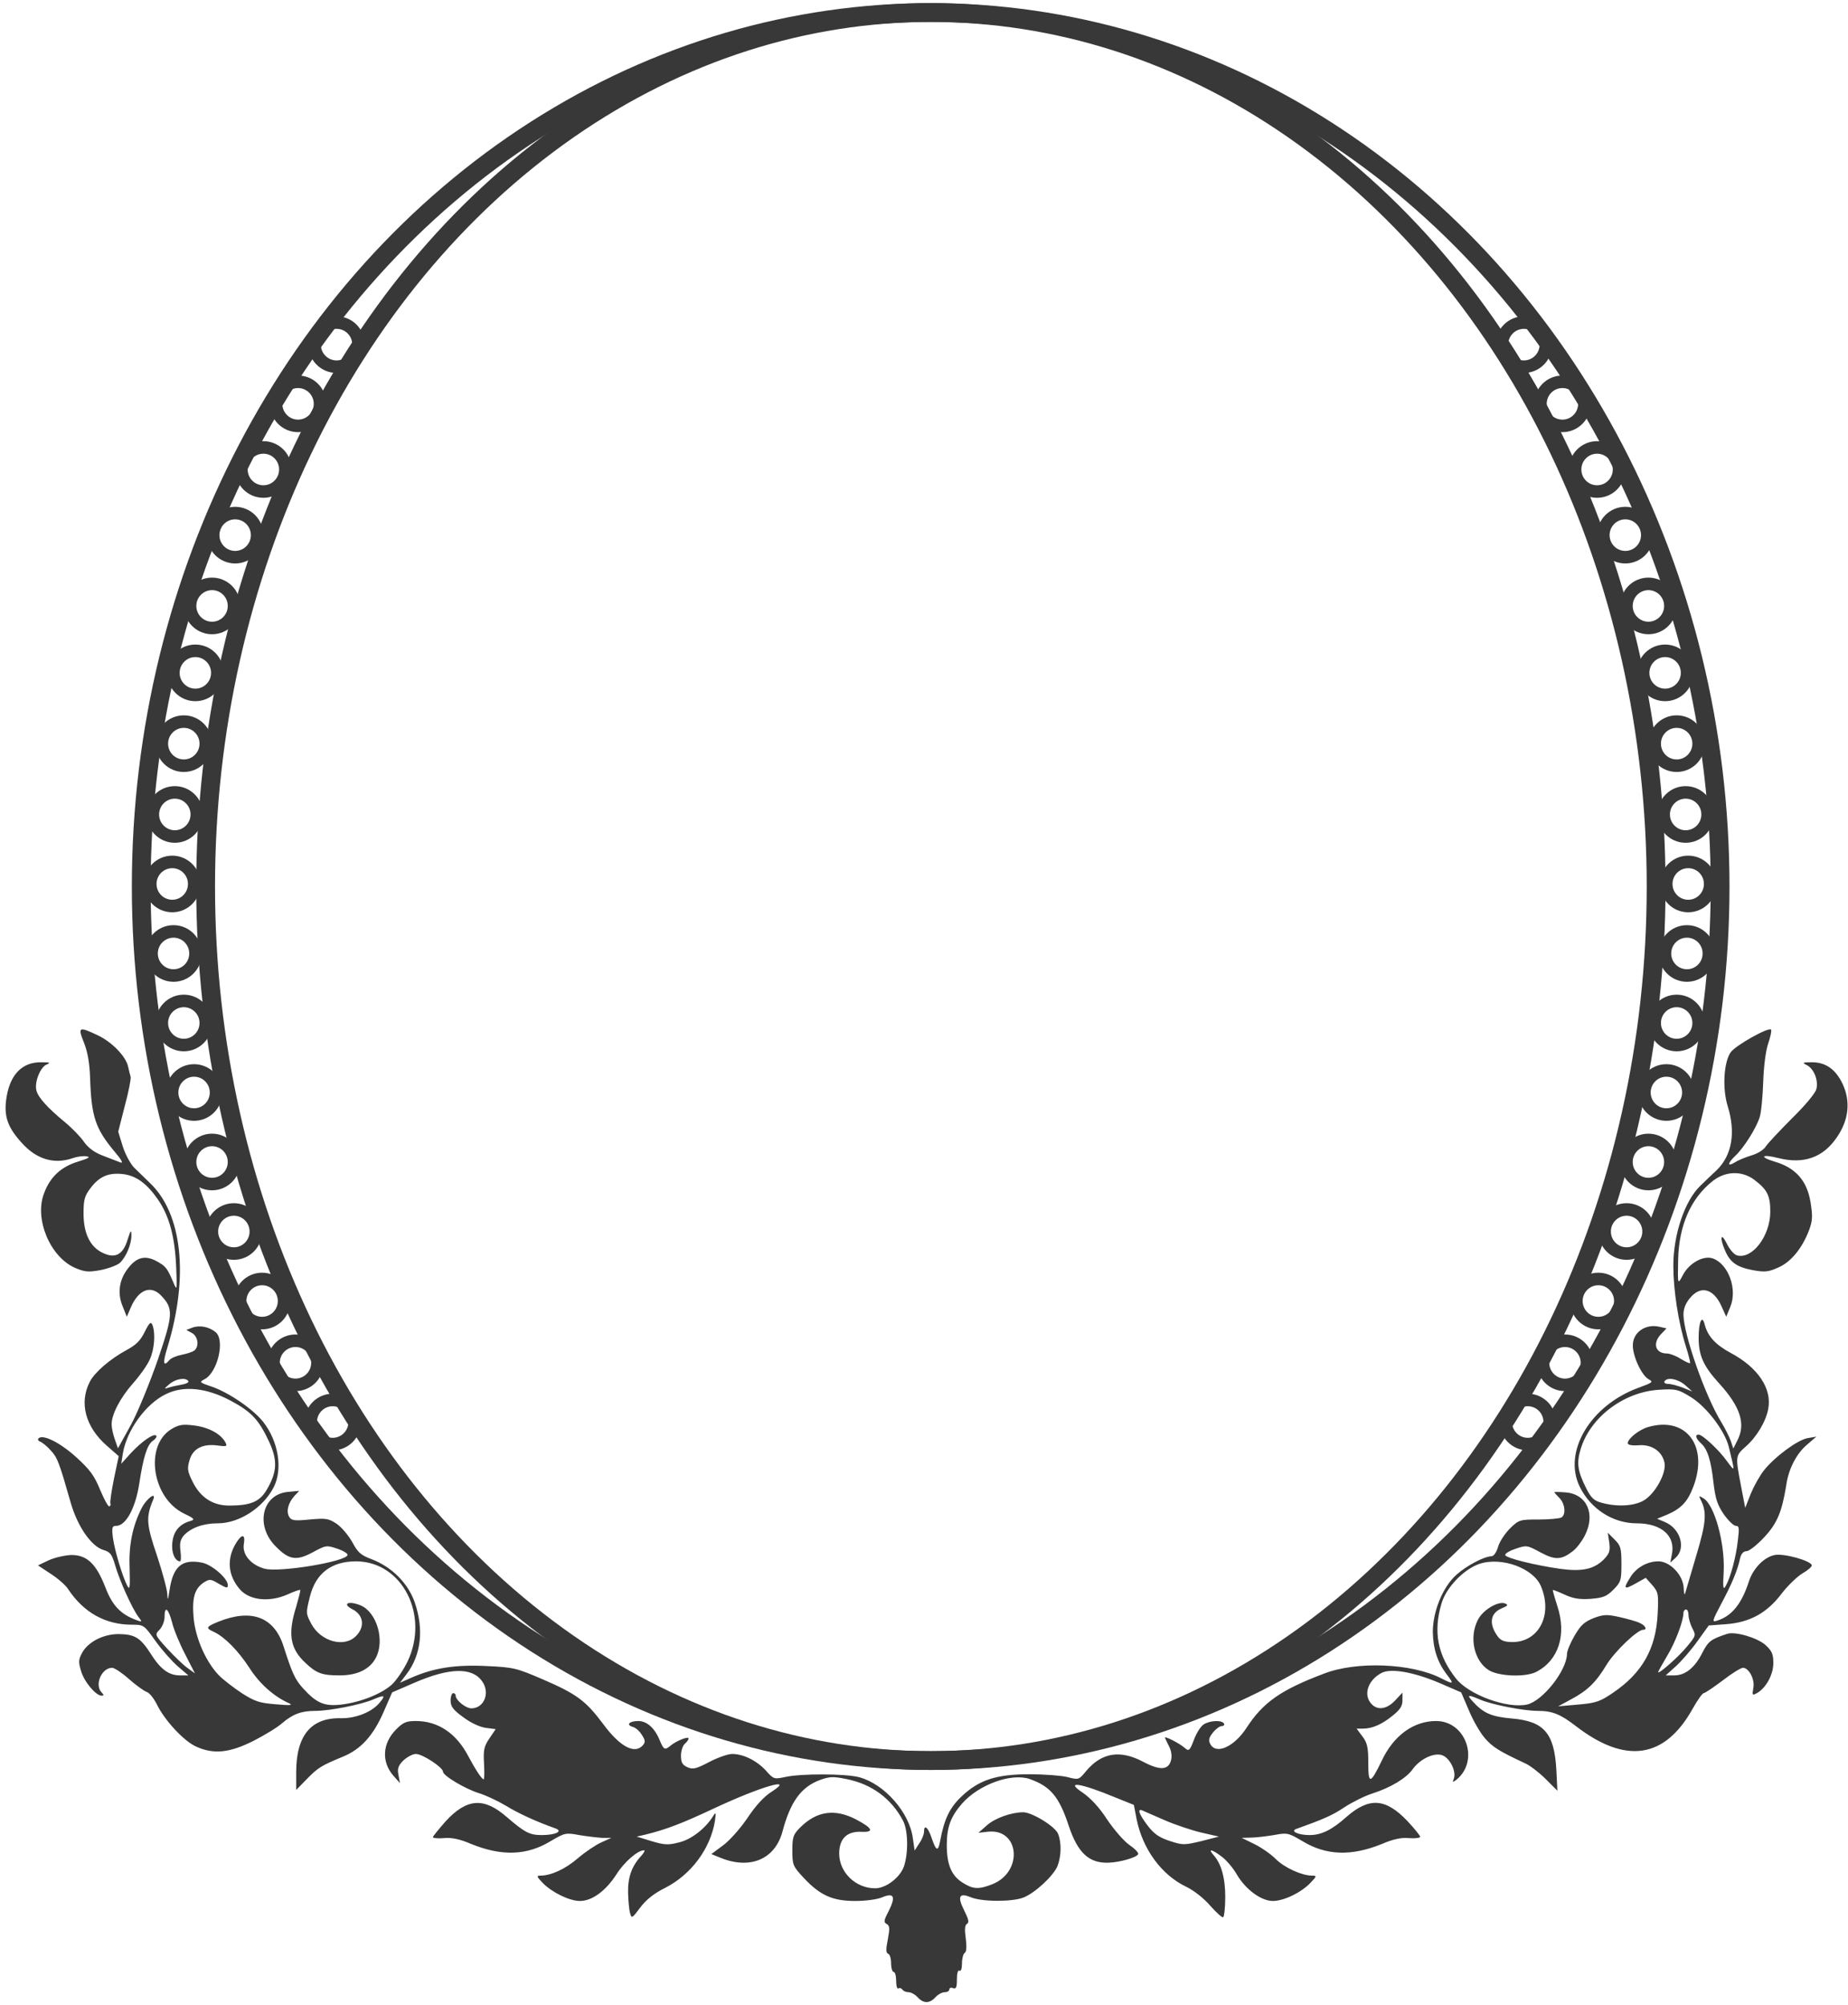 <svg width="295" height="320" viewBox="0 0 295 320" fill="none" xmlns="http://www.w3.org/2000/svg">
<path d="M13.376 166.351C13.982 167.848 14.306 169.628 14.386 172.137C14.588 178.245 15.235 180.147 18.306 183.828C19.478 185.204 19.721 185.729 19.195 185.527C18.751 185.365 17.457 184.839 16.366 184.435C14.992 183.909 14.023 183.14 13.376 182.21C12.851 181.441 11.477 180.025 10.345 179.095C7.597 176.829 6.102 175.171 5.819 174.078C5.455 172.784 6.425 170.316 7.436 169.912C8.123 169.628 8.001 169.547 6.668 169.547C3.435 169.466 1.455 171.651 0.97 175.656C0.647 178.286 1.293 180.025 3.475 182.412C5.819 185.042 8.648 185.891 11.638 184.839C12.325 184.597 13.295 184.475 13.82 184.556C14.508 184.678 14.144 184.88 12.447 185.406C9.779 186.215 8.001 187.833 7.032 190.463C5.455 194.508 7.961 200.576 11.962 202.357C13.497 203.004 14.063 203.085 16.043 202.721C17.296 202.478 18.67 201.952 19.114 201.588C20.125 200.657 21.014 198.554 20.973 197.138C20.973 196.207 20.852 196.329 20.367 197.866C19.64 200.253 18.387 200.941 16.407 199.97C14.386 199.039 13.336 196.855 13.336 193.699C13.336 191.474 13.497 190.867 14.467 189.613C15.841 187.793 17.296 187.145 19.559 187.388C21.741 187.631 23.438 188.885 25.257 191.515C27.035 194.144 27.924 197.421 28.126 202.276C28.288 205.997 28.247 206.078 27.681 204.703C26.671 202.357 26.469 202.114 25.014 201.305C23.155 200.293 21.782 200.657 20.407 202.478C18.993 204.298 18.71 206.483 19.599 208.546L20.246 210.164L20.852 208.748C22.105 205.795 24.085 205.027 25.782 206.847C27.681 208.87 27.641 209.841 25.216 216.961C23.964 220.561 22.064 225.254 20.933 227.358L18.831 231.161L18.347 229.785C18.064 229.016 17.821 227.924 17.821 227.358C17.781 225.78 19.236 223.029 21.256 220.764C22.307 219.59 23.479 217.932 23.883 217.042C24.651 215.424 24.853 212.794 24.327 211.459C24.085 210.893 23.843 211.095 23.115 212.551C22.428 213.967 21.741 214.655 20.165 215.504C17.619 216.88 15.114 219.024 14.346 220.521C12.608 223.879 13.618 227.722 17.013 230.716L18.953 232.415L18.185 236.056C17.781 238.038 17.538 239.818 17.619 239.98C17.7 240.101 17.66 240.344 17.457 240.425C17.296 240.546 16.649 239.373 16.003 237.836C15.073 235.53 14.346 234.559 12.164 232.577C9.618 230.271 6.829 228.855 6.142 229.583C5.981 229.745 6.102 229.987 6.425 230.109C6.749 230.23 7.516 230.837 8.123 231.525C9.173 232.657 9.456 233.426 11.315 239.939C12.406 243.661 14.548 246.776 16.488 247.383C17.579 247.707 17.862 248.03 18.387 249.851C19.074 252.238 21.054 256.647 22.064 258.023C22.751 258.913 22.751 258.953 21.579 258.508C19.195 257.578 17.902 256.202 16.811 253.33C15.356 249.608 13.901 248.192 11.396 248.192C10.345 248.233 8.729 248.597 7.759 249.042L6.062 249.851L8.082 251.186C9.214 251.914 10.426 252.966 10.83 253.573C13.336 257.375 16.811 259.317 21.054 259.317C22.953 259.317 22.994 259.358 24.812 261.906C25.823 263.322 27.439 265.143 28.369 265.952L30.066 267.408H28.732C26.954 267.408 25.62 266.437 24.044 263.929C22.428 261.421 21.539 260.855 19.034 260.814C16.609 260.774 14.184 261.987 13.174 263.687C12.527 264.86 12.487 265.224 12.931 266.68C13.416 268.42 15.316 270.645 16.205 270.645C16.609 270.645 16.609 270.523 16.245 270.159C15.033 268.946 16.205 266.195 17.902 266.195C18.266 266.195 19.478 267.004 20.569 267.975C21.66 268.946 22.953 269.876 23.398 270.038C23.843 270.159 24.57 271.09 25.055 272.061C26.267 274.569 29.379 277.927 31.319 278.776C34.066 280.03 36.612 279.788 40.411 277.886C42.23 276.956 44.29 275.702 45.018 275.054C46.715 273.598 48.089 273.072 50.312 273.072C52.615 273.072 57.586 272.101 59.566 271.252C61.384 270.483 61.586 270.564 60.657 271.697C59.444 273.234 56.818 274.286 54.434 274.245C49.665 274.124 47.281 276.996 47.281 282.862V285.694L49.019 283.914C50.756 282.134 51.282 281.81 54.797 280.354C57.626 279.181 59.566 277.037 61.223 273.274L62.597 270.119L66.153 268.582C71.77 266.154 75.407 266.073 76.983 268.379C78.276 270.2 77.266 272.668 75.245 272.668C74.356 272.668 72.74 271.373 72.74 270.645C72.74 270.402 72.578 270.24 72.336 270.24C72.134 270.24 71.931 270.766 71.931 271.413C71.931 272.384 72.336 272.91 73.952 274.083C75.124 274.973 76.619 275.661 77.549 275.783L79.125 275.985L78.114 277.482C77.266 278.736 77.144 279.302 77.266 281.487C77.347 282.862 77.306 283.995 77.225 283.995C76.902 283.995 75.932 282.498 74.76 280.314C72.861 276.673 69.951 274.69 66.395 274.69C64.86 274.69 64.375 274.893 63.243 276.025C61.02 278.25 60.859 281.244 62.839 283.469L63.849 284.602L63.607 283.307C63.405 282.296 63.566 281.81 64.375 281.001C64.981 280.435 65.87 279.949 66.395 279.949C67.446 279.949 70.719 282.094 70.719 282.781C70.719 283.429 74.356 285.573 76.498 286.22C77.549 286.544 79.448 287.434 80.741 288.202C82.721 289.416 85.51 290.711 88.702 291.843C89.914 292.288 88.662 292.895 86.48 292.895C84.54 292.895 83.772 292.491 80.862 289.982C77.225 286.827 74.518 287.029 71.123 290.711C70.032 291.965 69.103 293.097 69.103 293.219C69.103 293.381 69.911 293.461 70.881 293.381C72.093 293.259 73.427 293.542 75.205 294.311C80.094 296.293 84.095 296.172 87.894 293.866C90.157 292.531 90.319 292.491 92.46 292.895C93.713 293.097 95.37 293.3 96.138 293.34H97.593L95.976 294.068C95.087 294.473 93.39 295.606 92.218 296.617C90.238 298.316 87.975 299.368 86.237 299.368C85.631 299.368 85.671 299.53 86.601 300.501C88.096 302.038 90.884 303.413 92.582 303.413C94.521 303.413 96.703 301.795 98.401 299.166C99.653 297.183 101.795 295.322 102.805 295.322C103.008 295.322 102.805 295.727 102.361 296.212C100.825 297.871 100.219 299.651 100.26 302.078C100.3 303.373 100.421 304.829 100.583 305.355C100.825 306.245 100.906 306.205 102.199 304.465C103.169 303.171 104.422 302.2 106.2 301.31C110.322 299.206 113.393 295.08 114.121 290.67C114.323 289.254 114.282 289.173 113.838 289.861C112.625 291.843 110.322 293.623 108.382 294.068C106.685 294.513 106.038 294.473 104.018 293.866L101.634 293.138L103.048 292.814C106.321 292.005 108.786 291.075 113.959 288.647C121.475 285.128 127.052 283.51 123.173 285.977C121.96 286.746 120.627 288.202 119.334 290.144C118.242 291.762 116.505 293.745 115.454 294.513L113.555 295.929L114.848 296.455C119.657 298.478 123.698 296.819 124.91 292.329C126.163 287.595 127.86 285.249 130.851 284.116C132.427 283.55 132.952 283.51 135.134 283.955C139.175 284.764 142.287 287.07 144.146 290.589C144.954 292.126 145.035 295.646 144.308 297.871C143.701 299.651 141.438 301.391 139.701 301.391C136.589 301.391 133.962 298.842 133.962 295.848C133.962 293.502 135.175 292.288 137.438 292.369C139.62 292.491 139.337 291.803 136.629 290.387C133.275 288.647 130.366 289.052 127.739 291.681C126.608 292.814 126.486 293.219 126.486 295.363C126.486 297.669 126.567 297.871 128.345 299.772C130.932 302.523 132.912 303.413 136.508 303.413C138.165 303.413 140.064 303.171 140.873 302.807C142.732 302.038 143.014 302.726 141.842 305.072C141.075 306.528 141.034 306.812 141.56 307.095C142.045 307.378 142.045 307.823 141.721 309.563C141.398 311.14 141.438 311.707 141.762 311.828C142.045 311.909 142.247 312.597 142.247 313.365C142.247 314.134 142.449 314.741 142.651 314.741C142.893 314.741 143.055 315.388 143.055 316.197C143.055 316.966 143.216 317.532 143.419 317.37C143.621 317.249 143.903 317.33 144.065 317.573C144.186 317.775 144.631 317.977 145.035 317.977C145.439 317.977 146.086 318.341 146.49 318.786C147.419 319.798 148.389 319.798 149.319 318.786C149.723 318.341 150.369 317.977 150.814 317.977C151.218 317.977 151.541 317.775 151.541 317.532C151.541 317.29 151.824 317.168 152.147 317.33C152.632 317.492 152.753 317.209 152.753 315.914C152.753 314.943 152.915 314.377 153.158 314.539C153.4 314.7 153.562 314.215 153.562 313.365C153.562 312.597 153.764 311.828 154.006 311.707C154.289 311.504 154.329 310.695 154.168 309.401C153.966 307.985 154.006 307.257 154.37 307.054C154.734 306.852 154.612 306.326 153.966 305.032C152.794 302.726 153.077 302.038 154.936 302.807C156.754 303.575 161.644 303.575 163.422 302.847C165.281 302.078 168.11 299.449 168.797 297.871C169.403 296.334 169.484 294.19 168.918 292.733C168.514 291.56 164.755 289.254 163.341 289.254C161.442 289.254 158.855 290.185 157.562 291.317L156.188 292.531L157.603 292.369C162.735 291.722 163.422 298.721 158.411 300.743C156.229 301.593 155.34 301.553 153.683 300.501C151.905 299.408 151.137 297.628 151.137 294.513C151.137 291.641 151.743 289.982 153.562 287.879C156.269 284.804 161.482 282.943 164.392 283.955C167.706 285.128 169.079 286.786 170.615 291.439C172.029 295.687 173.808 297.386 176.879 297.305C178.738 297.264 181.526 296.455 181.688 295.929C181.769 295.687 181.122 295.039 180.233 294.432C179.384 293.826 177.808 292.005 176.717 290.387C175.464 288.445 174.09 286.989 172.797 286.099C169.928 284.197 172.434 284.561 178.091 286.908L181.001 288.081L181.445 290.387C182.415 295.161 185.446 299.287 189.366 301.148C190.619 301.755 192.154 302.968 193.205 304.182C194.175 305.274 195.104 306.124 195.266 306.003C195.427 305.881 195.589 304.425 195.589 302.766C195.589 299.692 194.942 297.426 193.69 296.051C192.76 294.999 193.488 295.161 195.023 296.334C195.791 296.9 196.882 298.195 197.448 299.206C198.862 301.593 201.327 303.413 203.186 303.413C204.924 303.413 207.712 302.078 209.208 300.501C210.218 299.449 210.218 299.368 209.45 299.368C207.834 299.368 205.045 298.114 203.631 296.698C202.823 295.889 201.287 294.837 200.196 294.311L198.216 293.34L199.671 293.3C200.438 293.3 202.095 293.097 203.348 292.895C205.49 292.491 205.651 292.531 207.914 293.866C211.713 296.172 215.714 296.293 220.603 294.311C222.382 293.542 223.715 293.259 224.927 293.381C225.897 293.461 226.706 293.34 226.706 293.178C226.706 292.976 225.776 291.843 224.645 290.63C221.169 286.989 218.542 286.827 214.906 290.023C212.602 292.086 210.905 292.895 209.046 292.895C207.268 292.895 205.934 292.288 206.904 291.924C211.188 290.387 212.723 289.74 214.623 288.445C215.875 287.636 217.896 286.625 219.068 286.26C221.977 285.33 224.443 283.833 225.453 282.458C226.584 280.839 228.726 279.747 230.1 280.111C231.353 280.435 232.525 282.66 232.08 283.874C231.838 284.521 231.878 284.521 232.525 284.035C236.202 281.001 234.02 274.69 229.251 274.69C225.655 274.69 222.462 276.996 220.563 281.042C218.745 284.804 218.421 284.845 218.421 281.365C218.421 278.898 218.26 278.169 217.492 277.158L216.562 275.904H217.573C219.027 275.904 220.563 275.257 222.301 273.841C223.513 272.87 223.877 272.303 223.877 271.373V270.159L222.705 271.413C221.371 272.829 219.876 273.032 218.906 271.939C217.573 270.483 218.381 268.137 220.563 267.004C222.058 266.235 225.655 266.882 229.696 268.582L233.252 270.119L234.464 272.951C235.111 274.528 236.242 276.511 237.01 277.401C238.223 278.817 239.273 279.504 243.557 281.487C244.244 281.81 245.699 282.903 246.749 283.955L248.608 285.815L248.447 282.539C248.123 276.632 246.507 274.731 241.334 274.286C238.061 274.003 236.768 273.436 235.03 271.494C234.101 270.483 234.343 270.443 236.323 271.292C238.223 272.101 243.234 273.072 245.497 273.072C247.8 273.072 249.093 273.598 251.558 275.499C259.479 281.608 265.742 280.718 270.188 272.748C270.956 271.373 271.764 270.24 271.966 270.24C272.168 270.24 273.542 269.31 274.997 268.217C276.451 267.085 277.906 266.195 278.229 266.195C279.199 266.195 280.169 268.096 279.886 269.431C279.684 270.564 279.725 270.645 280.452 270.24C281.866 269.472 283.079 267.327 283.079 265.467C283.079 264.01 282.877 263.525 281.826 262.554C280.493 261.381 277.017 260.369 275.724 260.774C273.138 261.623 272.693 261.947 271.764 263.767C270.551 266.195 269.016 267.408 267.278 267.408H265.904L267.561 265.912C268.45 265.102 270.026 263.282 270.996 261.906L272.774 259.439L275.522 259.236C279.321 258.953 282.069 257.456 284.412 254.341C285.382 253.087 286.877 251.631 287.766 251.105C288.615 250.619 289.262 250.053 289.221 249.81C288.979 249.082 284.776 247.909 283.321 248.192C281.624 248.516 279.886 250.296 279.199 252.359C278.027 256 276.451 257.942 274.108 258.67C273.259 258.953 273.299 258.751 274.754 256C276.411 252.925 277.381 250.619 277.785 248.678C277.947 247.99 278.31 247.585 278.795 247.585C279.199 247.585 280.452 246.614 281.584 245.401C283.685 243.176 284.453 241.315 285.14 237.067C285.503 234.437 286.797 231.97 288.494 230.554L289.949 229.3L288.534 229.542C286.958 229.826 283.321 232.496 281.584 234.68C280.937 235.489 280.008 237.148 279.482 238.402L278.593 240.668L277.906 237.107C277.017 232.415 277.017 232.374 278.634 230.918C280.412 229.381 281.907 226.872 282.271 224.85C282.877 221.613 280.614 218.255 276.29 215.949C273.825 214.614 272.612 213.279 272.127 211.418C271.723 209.76 271.158 210.933 271.158 213.522C271.158 216.354 271.925 218.053 274.431 220.804C277.825 224.526 278.714 227.277 277.34 229.906L276.694 231.201L276.29 229.987C276.047 229.3 275.36 227.965 274.754 226.953C272.208 222.827 268.733 212.915 268.733 209.8C268.733 208.87 269.097 207.98 269.784 207.171C271.481 205.107 273.542 205.674 274.795 208.465L275.562 210.164L276.209 208.587C277.381 205.795 275.926 201.75 273.421 200.86C271.925 200.334 269.662 201.588 268.652 203.489C267.803 205.107 267.803 205.107 267.884 201.062C268.006 195.601 269.905 191.272 273.38 188.521C275.401 186.903 278.027 186.822 280.008 188.278C282.109 189.856 282.594 190.827 282.594 193.375C282.594 197.259 279.725 201.022 277.3 200.374C276.815 200.253 276.088 199.403 275.643 198.473C274.714 196.612 274.471 197.502 275.36 199.565C276.169 201.467 277.219 202.235 279.765 202.721C281.745 203.085 282.311 203.004 283.847 202.316C285.867 201.467 287.686 199.241 288.777 196.369C289.343 194.832 289.383 194.185 289.019 191.879C288.453 188.44 286.635 186.377 283.281 185.406C280.735 184.637 281.22 184.152 283.887 184.839C287.928 185.851 291.04 184.759 293.222 181.522C295.121 178.771 295.445 175.818 294.151 173.027C293.02 170.64 291.403 169.507 289.14 169.547C287.726 169.547 287.645 169.628 288.413 169.992C289.545 170.559 290.312 172.42 289.949 173.836C289.787 174.483 288.171 176.425 286.11 178.448C284.17 180.389 282.271 182.412 281.907 182.938C281.543 183.545 280.533 184.152 279.523 184.435C278.593 184.718 277.421 185.204 276.936 185.527C275.684 186.296 275.764 185.649 277.017 184.475C278.391 183.181 280.371 180.025 280.897 178.326C281.139 177.598 281.382 175.09 281.462 172.743C281.543 170.235 281.866 167.686 282.271 166.513C282.634 165.461 282.836 164.491 282.715 164.329C282.271 163.924 277.098 166.837 276.29 167.929C275.158 169.507 274.916 173.755 275.805 176.587C277.098 180.753 276.492 184.394 274.027 186.781C273.219 187.55 272.047 188.642 271.44 189.249C268.935 191.636 267.116 197.057 267.116 202.033C267.116 205.876 267.925 211.135 269.097 214.817C269.541 216.233 269.864 217.487 269.784 217.568C269.703 217.649 269.016 217.325 268.288 216.88C267.521 216.394 266.551 216.03 266.106 216.03C264.247 216.03 263.762 214.412 265.136 212.956L266.025 212.025L264.975 211.783C262.712 211.216 260.651 212.632 260.651 214.736C260.651 216.516 262.065 219.55 263.197 220.157C263.964 220.561 263.803 220.683 261.58 221.492C253.902 224.283 249.457 231.686 252.164 237.269C253.902 240.829 257.458 243.135 261.257 243.135C265.258 243.135 267.521 245.158 266.874 248.152L266.632 249.406L267.48 248.637C269.177 247.1 268.248 243.985 265.783 242.933L264.53 242.407L266.106 241.76C268.369 240.789 269.42 239.697 270.349 237.188C272.734 230.756 269.137 226.023 263.116 227.762C261.661 228.167 259.842 229.623 259.842 230.351C259.842 230.635 260.529 230.756 261.58 230.675C263.641 230.513 265.298 231.606 265.702 233.426C266.066 235.044 264.247 238.402 262.388 239.494C260.853 240.384 258.145 240.546 255.68 239.858C254.468 239.535 253.983 239.09 253.215 237.552C251.841 234.842 251.639 233.507 252.326 231.282C253.862 226.185 259.236 222.139 264.894 221.815C267.521 221.654 267.884 221.735 269.905 222.989C272.37 224.485 275.32 228.329 275.966 230.918C276.977 235.085 277.017 235.004 275.684 233.224C274.431 231.444 271.764 228.976 271.158 228.976C270.511 228.976 270.713 229.623 271.562 230.392C272.572 231.322 273.138 233.062 273.542 236.784C273.825 239.171 274.148 240.182 275.158 241.679C275.886 242.69 276.734 243.54 277.098 243.54C277.623 243.54 277.664 243.904 277.421 245.846C277.138 248.475 276.249 251.793 275.482 253.128C275.077 253.856 274.997 253.492 275.158 250.781C275.36 246.291 273.703 240.263 271.966 239.171C271.198 238.685 271.158 238.726 271.481 239.373C272.491 241.355 272.37 242.973 270.794 248.233C269.945 251.105 269.137 253.856 269.016 254.26C268.935 254.705 268.814 254.382 268.773 253.532C268.733 251.429 266.591 249.204 264.732 249.204C262.954 249.204 261.176 250.215 260.247 251.752C259.075 253.613 259.236 253.775 261.055 252.764L262.712 251.833L263.762 253.006C264.732 254.139 264.773 254.422 264.611 257.659C264.328 263.161 262.146 267.044 257.458 270.2C255.438 271.575 254.791 271.818 251.962 272.061L248.729 272.344L250.75 271.252C253.417 269.836 254.751 268.541 256.488 265.669C257.782 263.565 261.378 260.126 262.308 260.126C262.995 260.126 262.671 259.439 261.742 259.034C261.257 258.791 259.802 258.387 258.549 258.104C256.529 257.659 256.003 257.659 254.387 258.266C252.892 258.872 252.326 259.398 251.356 261.057C250.669 262.23 250.144 263.525 250.144 263.97C250.103 266.64 246.264 271.494 243.759 272.061C240.607 272.748 234.505 270.523 232.444 267.934C229.494 264.212 228.766 260.491 230.1 255.96C230.827 253.411 233.656 250.458 236.162 249.608C239.718 248.435 244.769 250.296 245.982 253.168C248.002 257.982 245.416 262.432 240.93 262.068C239.758 261.987 239.314 261.664 238.708 260.612C237.697 258.872 238.061 257.416 239.677 256.728C240.728 256.283 240.809 256.162 240.243 255.919C239.152 255.515 236.687 256.971 235.919 258.549C234.464 261.34 235.313 265.143 237.697 266.599C239.314 267.57 243.516 267.732 245.254 266.842C248.81 264.981 250.103 260.936 248.608 256.364C248.164 254.989 247.84 253.815 247.881 253.775C247.921 253.735 248.77 254.058 249.74 254.503C251.114 255.15 252.164 255.312 253.902 255.191C255.882 255.029 256.448 254.827 257.539 253.735C258.751 252.521 258.832 252.238 258.832 249.608C258.832 247.1 258.711 246.695 257.741 245.724L256.65 244.632L256.892 246.21C257.054 247.545 256.933 247.949 256.003 248.92C254.427 250.458 252.609 250.862 249.174 250.417C245.133 249.851 240.324 248.678 240.284 248.192C240.243 247.949 241.011 247.504 241.981 247.181C243.678 246.614 243.759 246.614 245.86 247.747C248.245 249.042 249.255 249.001 251.114 247.545C251.679 247.1 252.528 246.008 252.973 245.118C254.751 241.679 253.336 238.483 249.942 238.2C248.932 238.119 248.123 238.119 248.123 238.159C248.123 238.24 248.487 238.645 248.932 239.09C249.821 239.98 250.023 241.719 249.255 242.205C248.972 242.367 247.315 242.528 245.618 242.528C242.627 242.528 242.466 242.569 241.051 243.944C240.284 244.713 239.395 246.008 239.152 246.857C238.869 247.788 238.465 248.394 238.061 248.394C236.889 248.435 234.101 249.891 232.444 251.388C230.302 253.33 228.726 257.214 228.726 260.45C228.766 263.161 229.453 265.264 230.908 267.206C232.161 268.824 232.08 268.905 230.019 267.853C225.332 265.467 216.562 265.102 211.349 267.125C204.399 269.755 201.61 271.737 198.984 275.783C197.003 278.817 194.134 280.111 193.205 278.372C192.882 277.805 192.962 277.36 193.609 276.551C194.053 275.985 194.7 275.499 195.023 275.499C195.347 275.499 195.508 275.297 195.387 275.095C195.023 274.488 193.043 274.609 192.114 275.257C191.629 275.58 190.942 276.713 190.578 277.724C189.932 279.424 189.77 279.545 189.164 279.019C188.315 278.25 185.769 276.956 185.971 277.401C186.052 277.563 186.375 278.21 186.658 278.817C186.982 279.424 187.103 280.354 186.941 280.92C186.537 282.539 185.203 282.619 182.496 281.204C178.778 279.221 175.828 279.747 173.363 282.7C172.232 284.076 172.191 284.116 170.373 283.631C169.362 283.388 166.655 283.186 164.311 283.186C159.058 283.186 156.31 284.076 153.521 286.705C151.582 288.526 150.733 290.346 150.086 293.785C149.763 295.606 149.44 295.484 148.712 293.34C148.147 291.641 147.5 291.115 147.5 292.369C147.5 292.774 147.177 293.623 146.732 294.23L146.005 295.363L145.722 293.421C145.197 289.295 141.196 284.764 137.195 283.671C134.973 283.065 127.779 283.065 125.314 283.631C123.577 283.995 123.496 283.995 122.243 282.579C120.788 281.001 118.647 279.949 116.869 279.949C116.222 279.949 114.565 280.516 113.191 281.244C111.09 282.336 110.605 282.458 109.716 282.053C108.908 281.689 108.705 281.284 108.705 280.192C108.705 279.464 108.988 278.614 109.312 278.331C109.635 278.048 109.918 277.684 109.918 277.482C109.918 277.077 107.978 277.846 107.049 278.614C106.119 279.383 105.958 279.302 105.311 277.765C104.503 275.783 103.25 274.69 101.876 274.69C100.462 274.69 99.896 275.297 100.987 275.621C101.391 275.702 102.078 276.268 102.442 276.875C103.008 277.724 103.048 278.048 102.644 278.534C101.351 280.071 98.966 278.817 96.259 275.135C93.511 271.454 92.016 270.362 86.681 268.056C82.438 266.235 82.034 266.114 77.589 265.912C72.618 265.669 69.143 266.235 65.587 267.813L63.849 268.582L64.9 267.206C67.244 264.132 67.688 260.046 66.193 255.717C65.102 252.642 62.516 250.094 59.364 248.88C57.626 248.233 57.141 247.828 56.252 246.169C55.646 245.077 54.514 243.742 53.747 243.216C52.453 242.367 52.049 242.286 49.423 242.528C46.958 242.771 46.513 242.69 46.149 242.083C45.664 241.193 45.988 239.939 46.958 238.807L47.766 237.957L45.988 238.119C41.825 238.483 40.694 243.499 44.008 246.817C46.149 249.001 47.321 249.163 49.948 247.747C52.049 246.614 52.13 246.614 53.827 247.181C54.797 247.504 55.525 247.949 55.484 248.192C55.282 249.244 44.573 251.024 42.23 250.377C40.047 249.77 38.673 248.152 38.916 246.493C39.199 244.915 38.673 244.754 37.784 246.129C36.127 248.678 36.33 251.469 38.35 253.735C39.886 255.434 42.997 255.757 45.866 254.503C46.917 254.018 47.847 253.694 47.927 253.775C48.008 253.815 47.685 255.029 47.281 256.445C45.907 260.814 46.311 263.161 48.776 265.426C50.514 267.085 51.443 267.408 54.191 267.408C57.06 267.408 59.04 266.437 60.01 264.577C61.465 261.785 60.132 257.335 57.586 256.243C55.646 255.434 54.514 255.96 56.252 256.85C58.03 257.74 58.313 259.641 56.818 261.138C54.919 263.039 51.201 261.987 49.706 259.196C48.816 257.537 48.816 257.456 49.463 254.867C50.392 251.105 52.898 249.204 56.858 249.204C64.213 249.244 68.577 257.78 65.062 265.183C64.375 266.599 63.243 268.258 62.475 268.946C60.778 270.402 57.545 271.697 54.514 272.061C51.807 272.384 50.554 271.858 48.412 269.512C47.079 268.056 46.634 267.044 45.26 262.756C43.765 258.063 40.128 256.728 34.875 258.832C32.895 259.641 32.773 259.843 34.107 260.45C35.804 261.219 37.986 263.403 39.805 266.195C41.421 268.743 43.765 270.807 46.149 271.858C46.836 272.182 46.27 272.223 44.048 272.02C41.421 271.818 40.694 271.575 38.593 270.24C37.259 269.35 35.562 268.056 34.875 267.327C32.854 265.183 31.238 261.542 30.914 258.306C30.631 255.07 31.036 253.613 32.49 252.602C33.46 251.995 33.622 251.995 34.956 252.804C36.168 253.492 36.37 253.532 36.37 253.006C36.37 251.914 33.784 249.689 32.208 249.406C29.055 248.799 27.641 250.013 27.075 253.735C26.833 255.353 26.752 255.555 26.712 254.544C26.712 253.775 25.944 250.984 25.055 248.273C23.358 243.297 23.277 242.164 24.449 239.373C25.014 237.997 23.438 239.13 22.63 240.668C21.135 243.621 20.529 246.655 20.69 250.417C20.771 253.33 20.731 253.856 20.327 253.128C19.518 251.55 18.306 247.464 18.023 245.441C17.821 243.783 17.902 243.54 18.549 243.54C20.084 243.54 21.62 240.748 22.226 236.824C22.873 232.577 23.479 230.635 24.368 229.987C24.853 229.664 25.095 229.259 24.934 229.138C24.529 228.733 22.63 230.068 20.892 231.929L19.357 233.628L19.599 232.051C20.206 228.288 23.277 224.04 26.51 222.503C29.298 221.128 32.895 221.492 36.734 223.515C40.088 225.295 41.3 226.549 42.957 230.109C44.331 233.102 44.25 234.923 42.593 237.755C41.462 239.697 40.007 240.303 36.572 240.303C33.945 240.303 31.925 238.968 30.712 236.42C29.904 234.802 29.864 234.357 30.268 233.022C30.793 231.201 32.369 230.392 34.753 230.716C36.208 230.918 36.329 230.837 35.966 230.19C35.238 228.855 33.299 227.803 30.995 227.52C29.096 227.277 28.53 227.398 27.318 228.126C23.034 230.796 24.287 239.09 29.338 241.558C30.955 242.326 31.157 242.528 30.51 242.731C28.49 243.257 27.48 244.632 27.48 246.857C27.48 248.111 28.045 249.204 28.732 249.204C28.894 249.204 28.934 248.475 28.813 247.585C28.651 246.331 28.773 245.765 29.338 245.077C30.47 243.863 32.41 243.135 34.753 243.135C38.188 243.135 41.987 240.668 43.684 237.391C45.179 234.478 44.452 230.028 41.987 226.913C40.37 224.89 36.532 222.26 33.824 221.33C31.803 220.642 31.763 220.602 32.693 220.116C34.713 219.024 35.925 214.008 34.471 212.673C33.46 211.783 31.884 211.459 30.712 211.904L29.742 212.268L30.631 212.753C31.601 213.279 31.844 214.857 31.036 215.545C30.753 215.788 29.823 216.071 29.015 216.233C28.166 216.394 27.318 216.759 27.035 217.082C26.065 218.255 25.944 217.568 26.712 215.1C30.187 203.772 29.096 193.699 23.923 188.804C23.196 188.076 22.064 187.024 21.458 186.417C20.852 185.81 20.003 184.273 19.599 182.979L18.872 180.632L19.923 176.506C20.529 174.281 20.933 172.177 20.852 171.853C20.771 171.57 20.569 170.842 20.448 170.235C20.084 168.576 17.821 166.271 15.558 165.219C12.568 163.803 12.406 163.924 13.376 166.351ZM30.066 220.44C30.187 220.642 29.702 220.885 28.975 221.006C28.288 221.128 27.318 221.33 26.873 221.492C26.146 221.735 26.186 221.654 27.035 220.925C28.005 220.076 29.662 219.793 30.066 220.44ZM269.016 221.087L270.147 222.099L268.652 221.492C267.803 221.168 266.753 220.885 266.308 220.885C265.823 220.885 265.581 220.683 265.702 220.48C266.147 219.752 267.844 220.076 269.016 221.087ZM27.48 258.994C27.762 260.167 28.732 262.473 29.581 264.091L31.116 267.085L29.945 266.235C29.298 265.79 27.843 264.374 26.712 263.161C24.691 260.936 24.691 260.895 25.459 260.126C25.903 259.681 26.267 258.751 26.267 258.104C26.267 256.202 26.873 256.688 27.48 258.994ZM269.541 257.78C269.541 258.306 269.824 259.236 270.147 259.884C270.753 261.016 270.713 261.097 269.339 262.756C268.046 264.374 264.692 267.327 264.692 266.882C264.692 266.802 265.338 265.628 266.106 264.334C267.44 262.149 268.733 258.711 268.733 257.416C268.733 257.133 268.935 256.89 269.137 256.89C269.379 256.89 269.541 257.295 269.541 257.78ZM185.89 290.508C187.547 291.236 190.214 292.126 191.75 292.491L194.579 293.138L191.75 293.866C189.002 294.513 188.8 294.513 186.699 293.826C185.001 293.259 184.193 292.693 183.183 291.358C181.809 289.537 181.486 288.607 182.375 288.971C182.617 289.092 184.234 289.78 185.89 290.508Z" fill="#383838"/>
<ellipse cx="148.597" cy="141.5" rx="115.773" ry="139.5" stroke="#383838" stroke-width="3"/>
<ellipse cx="148.564" cy="141.5" rx="126.018" ry="139.5" stroke="#383838" stroke-width="3"/>
<path d="M56.618 226.967C56.618 228.913 55.045 230.487 53.11 230.487C51.175 230.487 49.602 228.913 49.602 226.967C49.602 225.02 51.175 223.447 53.11 223.447C55.045 223.447 56.618 225.02 56.618 226.967Z" stroke="#383838" stroke-width="2"/>
<path d="M45.348 207.655C45.348 209.601 43.775 211.175 41.84 211.175C39.905 211.175 38.332 209.601 38.332 207.655C38.332 205.708 39.905 204.135 41.84 204.135C43.775 204.135 45.348 205.708 45.348 207.655Z" stroke="#383838" stroke-width="2"/>
<path d="M40.84 196.56C40.84 198.507 39.267 200.08 37.332 200.08C35.397 200.08 33.824 198.507 33.824 196.56C33.824 194.614 35.397 193.041 37.332 193.041C39.267 193.041 40.84 194.614 40.84 196.56Z" stroke="#383838" stroke-width="2"/>
<path d="M37.357 185.466C37.357 187.413 35.784 188.986 33.849 188.986C31.914 188.986 30.341 187.413 30.341 185.466C30.341 183.52 31.914 181.946 33.849 181.946C35.784 181.946 37.357 183.52 37.357 185.466Z" stroke="#383838" stroke-width="2"/>
<path d="M34.488 174.372C34.488 176.318 32.915 177.892 30.98 177.892C29.045 177.892 27.472 176.318 27.472 174.372C27.472 172.425 29.045 170.852 30.98 170.852C32.915 170.852 34.488 172.425 34.488 174.372Z" stroke="#383838" stroke-width="2"/>
<path d="M32.849 163.278C32.849 165.224 31.276 166.797 29.341 166.797C27.406 166.797 25.833 165.224 25.833 163.278C25.833 161.331 27.406 159.758 29.341 159.758C31.276 159.758 32.849 161.331 32.849 163.278Z" stroke="#383838" stroke-width="2"/>
<path d="M31.209 152.183C31.209 154.13 29.636 155.703 27.701 155.703C25.766 155.703 24.193 154.13 24.193 152.183C24.193 150.237 25.766 148.663 27.701 148.663C29.636 148.663 31.209 150.237 31.209 152.183Z" stroke="#383838" stroke-width="2"/>
<path d="M31.004 141.089C31.004 143.036 29.431 144.609 27.497 144.609C25.562 144.609 23.988 143.036 23.988 141.089C23.988 139.143 25.562 137.569 27.497 137.569C29.431 137.569 31.004 139.143 31.004 141.089Z" stroke="#383838" stroke-width="2"/>
<path d="M31.414 129.995C31.414 131.941 29.841 133.515 27.906 133.515C25.971 133.515 24.398 131.941 24.398 129.995C24.398 128.048 25.971 126.475 27.906 126.475C29.841 126.475 31.414 128.048 31.414 129.995Z" stroke="#383838" stroke-width="2"/>
<path d="M32.849 118.695C32.849 120.642 31.276 122.215 29.341 122.215C27.406 122.215 25.833 120.642 25.833 118.695C25.833 116.749 27.406 115.175 29.341 115.175C31.276 115.175 32.849 116.749 32.849 118.695Z" stroke="#383838" stroke-width="2"/>
<path d="M34.693 107.395C34.693 109.342 33.12 110.915 31.185 110.915C29.25 110.915 27.677 109.342 27.677 107.395C27.677 105.449 29.25 103.876 31.185 103.876C33.12 103.876 34.693 105.449 34.693 107.395Z" stroke="#383838" stroke-width="2"/>
<path d="M37.357 96.712C37.357 98.659 35.784 100.232 33.849 100.232C31.914 100.232 30.341 98.659 30.341 96.712C30.341 94.766 31.914 93.192 33.849 93.192C35.784 93.192 37.357 94.766 37.357 96.712Z" stroke="#383838" stroke-width="2"/>
<path d="M41.045 85.412C41.045 87.359 39.472 88.932 37.537 88.932C35.602 88.932 34.029 87.359 34.029 85.412C34.029 83.466 35.602 81.892 37.537 81.892C39.472 81.892 41.045 83.466 41.045 85.412Z" stroke="#383838" stroke-width="2"/>
<path d="M45.553 74.934C45.553 76.881 43.98 78.454 42.045 78.454C40.11 78.454 38.537 76.881 38.537 74.934C38.537 72.988 40.11 71.415 42.045 71.415C43.98 71.415 45.553 72.988 45.553 74.934Z" stroke="#383838" stroke-width="2"/>
<path d="M51.085 64.457C51.085 66.403 49.512 67.976 47.577 67.976C45.642 67.976 44.069 66.403 44.069 64.457C44.069 62.51 45.642 60.937 47.577 60.937C49.512 60.937 51.085 62.51 51.085 64.457Z" stroke="#383838" stroke-width="2"/>
<path d="M57.233 55.006C57.233 56.952 55.66 58.526 53.725 58.526C51.79 58.526 50.217 56.952 50.217 55.006C50.217 53.059 51.79 51.486 53.725 51.486C55.66 51.486 57.233 53.059 57.233 55.006Z" stroke="#383838" stroke-width="2"/>
<path d="M50.676 217.516C50.676 219.463 49.102 221.036 47.168 221.036C45.233 221.036 43.66 219.463 43.66 217.516C43.66 215.57 45.233 213.996 47.168 213.996C49.102 213.996 50.676 215.57 50.676 217.516Z" stroke="#383838" stroke-width="2"/>
<path d="M240.371 226.967C240.371 228.913 241.944 230.487 243.879 230.487C245.813 230.487 247.386 228.913 247.386 226.967C247.386 225.02 245.813 223.447 243.879 223.447C241.944 223.447 240.371 225.02 240.371 226.967Z" stroke="#383838" stroke-width="2"/>
<path d="M251.641 207.655C251.641 209.601 253.214 211.175 255.149 211.175C257.083 211.175 258.656 209.601 258.656 207.655C258.656 205.708 257.083 204.135 255.149 204.135C253.214 204.135 251.641 205.708 251.641 207.655Z" stroke="#383838" stroke-width="2"/>
<path d="M256.148 196.56C256.148 198.507 257.721 200.08 259.656 200.08C261.591 200.08 263.164 198.507 263.164 196.56C263.164 194.614 261.591 193.041 259.656 193.041C257.721 193.041 256.148 194.614 256.148 196.56Z" stroke="#383838" stroke-width="2"/>
<path d="M259.632 185.466C259.632 187.413 261.205 188.986 263.14 188.986C265.075 188.986 266.648 187.413 266.648 185.466C266.648 183.52 265.075 181.946 263.14 181.946C261.205 181.946 259.632 183.52 259.632 185.466Z" stroke="#383838" stroke-width="2"/>
<path d="M262.501 174.372C262.501 176.318 264.074 177.892 266.009 177.892C267.944 177.892 269.517 176.318 269.517 174.372C269.517 172.425 267.944 170.852 266.009 170.852C264.074 170.852 262.501 172.425 262.501 174.372Z" stroke="#383838" stroke-width="2"/>
<path d="M264.14 163.278C264.14 165.224 265.713 166.797 267.648 166.797C269.583 166.797 271.156 165.224 271.156 163.278C271.156 161.331 269.583 159.758 267.648 159.758C265.713 159.758 264.14 161.331 264.14 163.278Z" stroke="#383838" stroke-width="2"/>
<path d="M265.779 152.183C265.779 154.13 267.352 155.703 269.287 155.703C271.222 155.703 272.795 154.13 272.795 152.183C272.795 150.237 271.222 148.663 269.287 148.663C267.352 148.663 265.779 150.237 265.779 152.183Z" stroke="#383838" stroke-width="2"/>
<path d="M265.984 141.089C265.984 143.036 267.557 144.609 269.492 144.609C271.427 144.609 273 143.036 273 141.089C273 139.143 271.427 137.569 269.492 137.569C267.557 137.569 265.984 139.143 265.984 141.089Z" stroke="#383838" stroke-width="2"/>
<path d="M265.574 129.995C265.574 131.941 267.147 133.515 269.082 133.515C271.017 133.515 272.59 131.941 272.59 129.995C272.59 128.048 271.017 126.475 269.082 126.475C267.147 126.475 265.574 128.048 265.574 129.995Z" stroke="#383838" stroke-width="2"/>
<path d="M264.14 118.695C264.14 120.642 265.713 122.215 267.648 122.215C269.583 122.215 271.156 120.642 271.156 118.695C271.156 116.749 269.583 115.175 267.648 115.175C265.713 115.175 264.14 116.749 264.14 118.695Z" stroke="#383838" stroke-width="2"/>
<path d="M262.296 107.395C262.296 109.342 263.869 110.915 265.804 110.915C267.739 110.915 269.312 109.342 269.312 107.395C269.312 105.449 267.739 103.876 265.804 103.876C263.869 103.876 262.296 105.449 262.296 107.395Z" stroke="#383838" stroke-width="2"/>
<path d="M259.632 96.712C259.632 98.659 261.205 100.232 263.14 100.232C265.075 100.232 266.648 98.659 266.648 96.712C266.648 94.766 265.075 93.192 263.14 93.192C261.205 93.192 259.632 94.766 259.632 96.712Z" stroke="#383838" stroke-width="2"/>
<path d="M255.944 85.412C255.944 87.359 257.517 88.932 259.452 88.932C261.386 88.932 262.959 87.359 262.959 85.412C262.959 83.466 261.386 81.892 259.452 81.892C257.517 81.892 255.944 83.466 255.944 85.412Z" stroke="#383838" stroke-width="2"/>
<path d="M251.436 74.934C251.436 76.881 253.009 78.454 254.944 78.454C256.878 78.454 258.452 76.881 258.452 74.934C258.452 72.988 256.878 71.415 254.944 71.415C253.009 71.415 251.436 72.988 251.436 74.934Z" stroke="#383838" stroke-width="2"/>
<path d="M245.903 64.457C245.903 66.403 247.476 67.976 249.411 67.976C251.346 67.976 252.919 66.403 252.919 64.457C252.919 62.51 251.346 60.937 249.411 60.937C247.476 60.937 245.903 62.51 245.903 64.457Z" stroke="#383838" stroke-width="2"/>
<path d="M239.756 55.006C239.756 56.952 241.329 58.526 243.264 58.526C245.199 58.526 246.772 56.952 246.772 55.006C246.772 53.059 245.199 51.486 243.264 51.486C241.329 51.486 239.756 53.059 239.756 55.006Z" stroke="#383838" stroke-width="2"/>
<path d="M246.313 217.516C246.313 219.463 247.886 221.036 249.821 221.036C251.756 221.036 253.329 219.463 253.329 217.516C253.329 215.57 251.756 213.996 249.821 213.996C247.886 213.996 246.313 215.57 246.313 217.516Z" stroke="#383838" stroke-width="2"/>
</svg>
